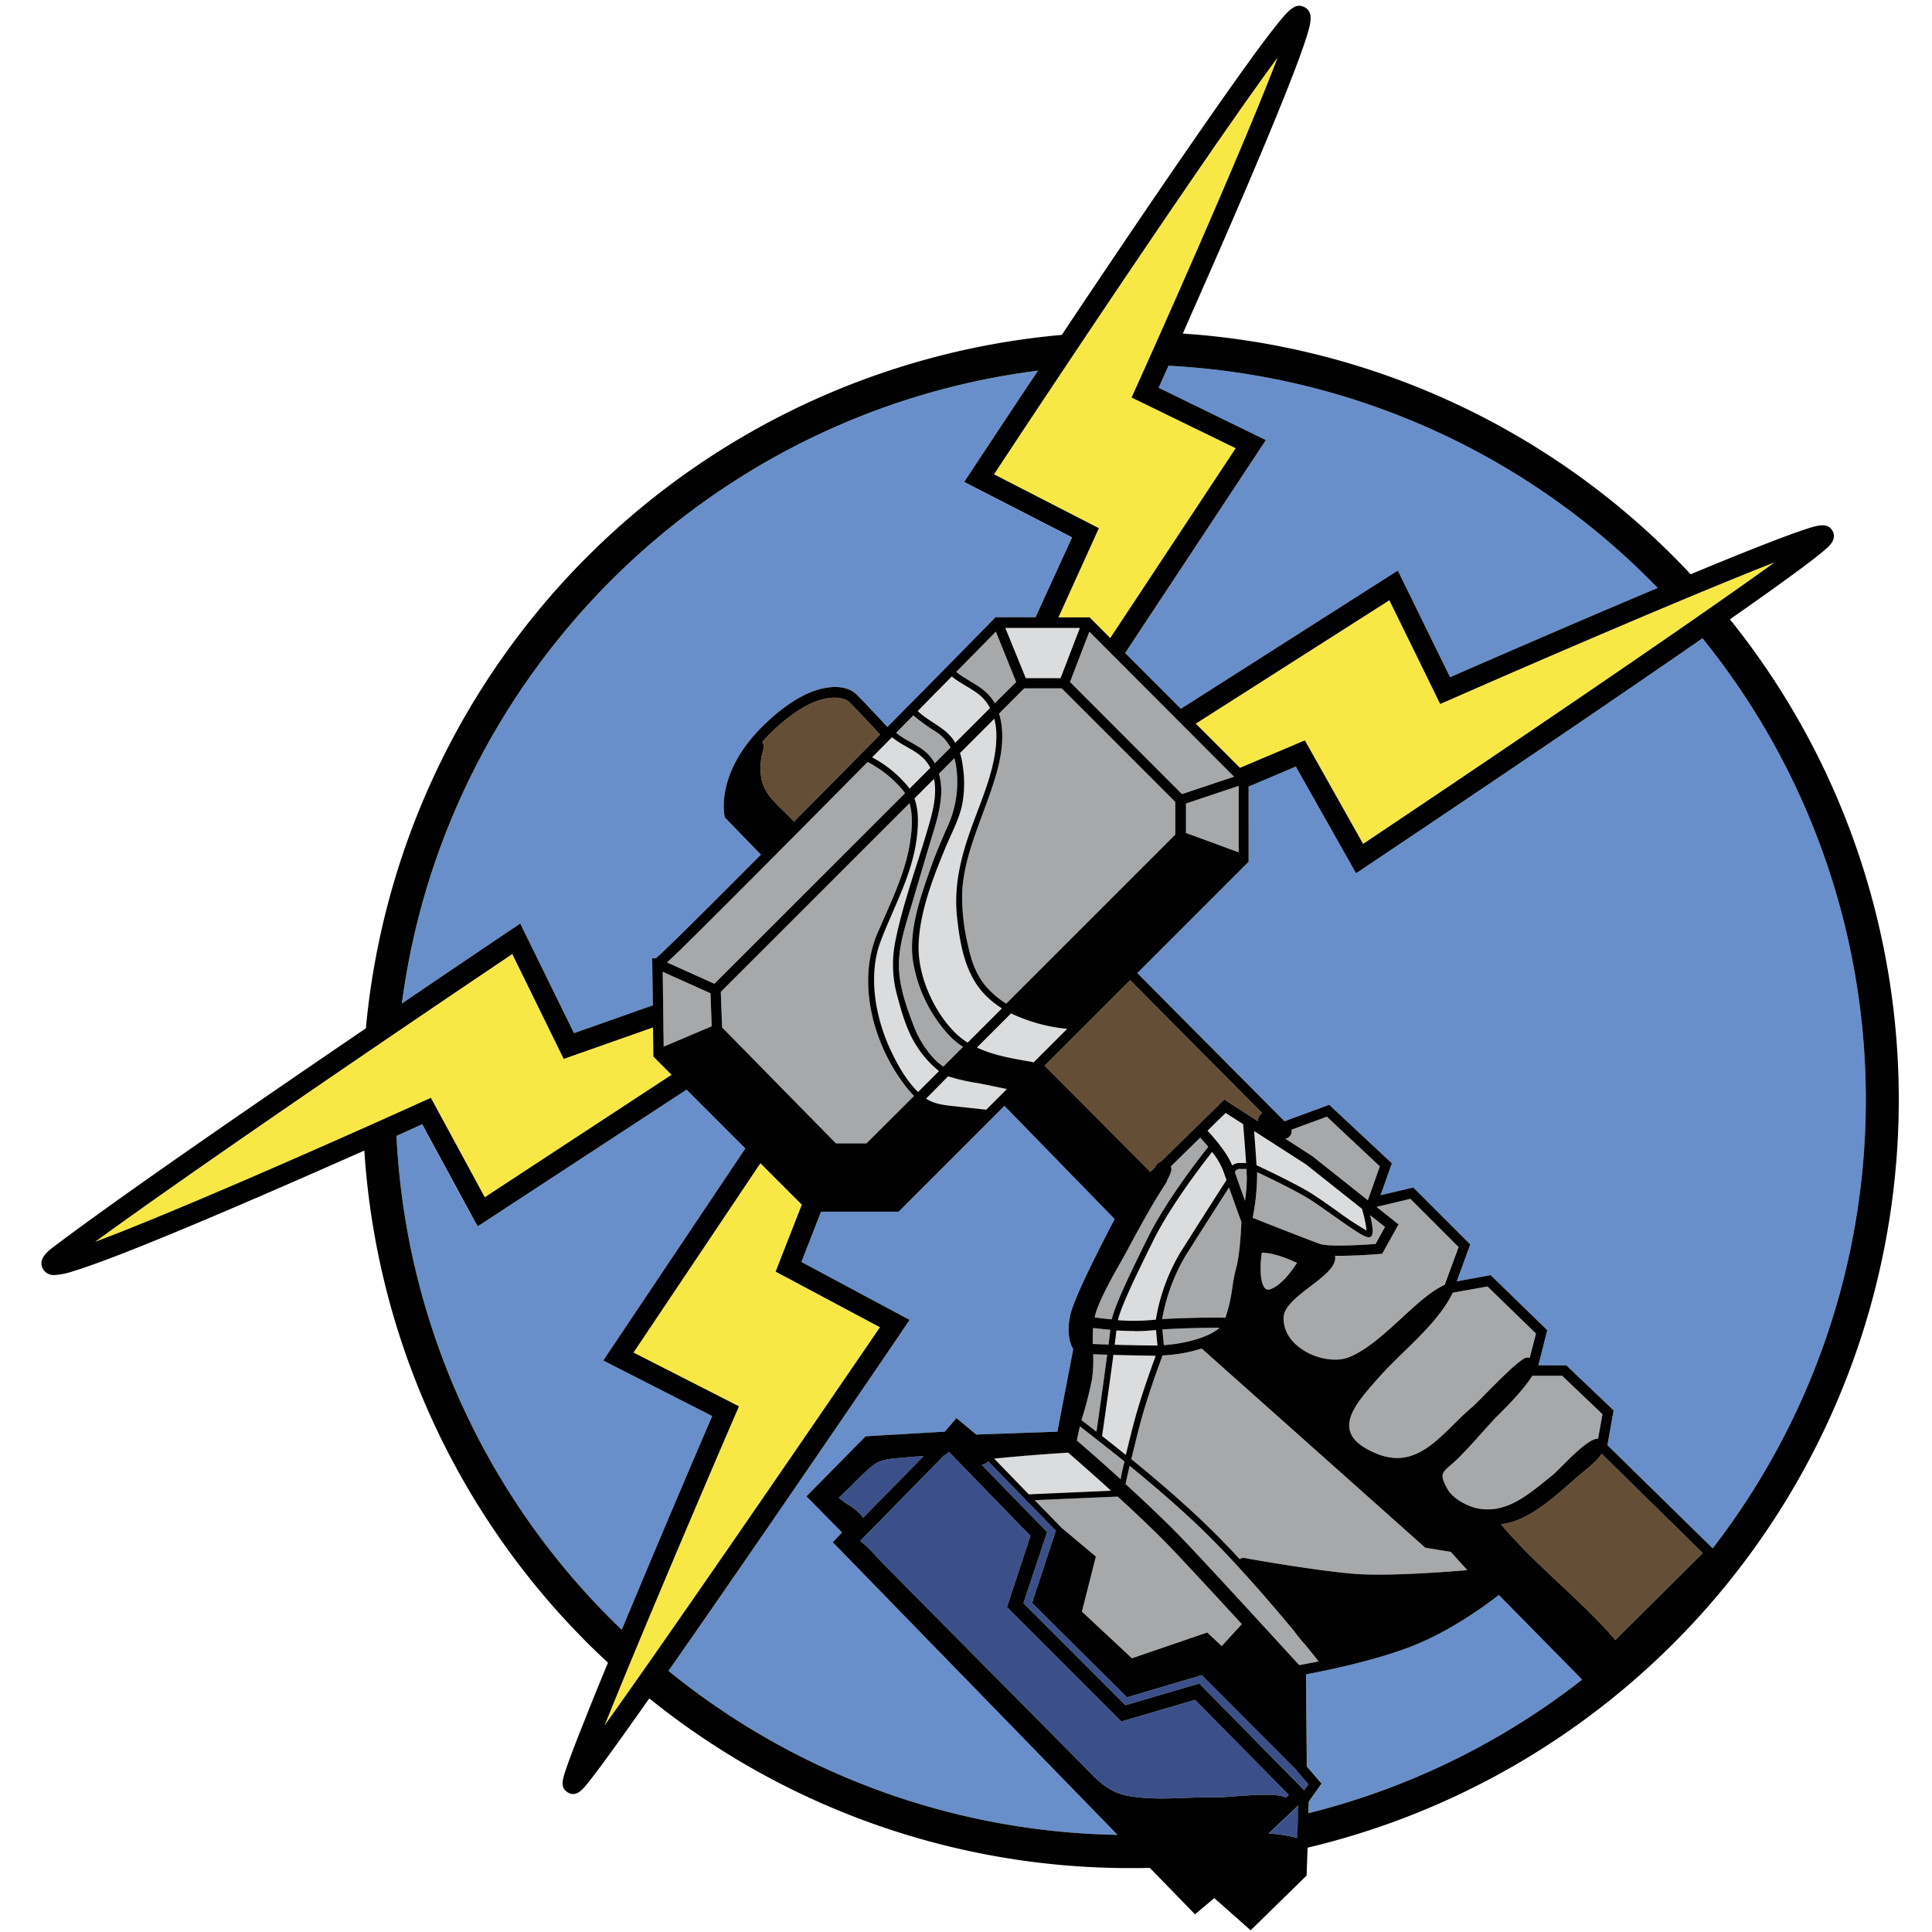 <svg xmlns="http://www.w3.org/2000/svg" viewBox="0 0 500 500"><defs><style>.cls-1{fill:#f7e845;}.cls-2{fill:#688fca;}.cls-3{fill:#654e36;}.cls-4{fill:#dbdcdd;}.cls-5{fill:#3b5089;}.cls-6{fill:#a6a8aa;}</style></defs><title>stormhammers_COLOR</title><g id="n6"><path class="cls-1" d="M459.24,145.55C437.91,161,388.75,194.34,352.77,218.4L337.7,191.61l-16.79,7.11-11.44-11.44,50.1-31.93,13.15,26.83,2.34-1C401,169.77,439.46,153.27,459.24,145.55Z"/><path class="cls-1" d="M330.65,14.89c-7.17,18.92-24.72,59-36.73,85.62l-1.07,2.36L319.8,116l-32.47,49.13L282,159.78h-8.08l10.47-23.09-27.14-13.94C280.82,87,315.68,35.09,330.65,14.89Z"/><path class="cls-1" d="M24.61,321.39c32-23.27,94.59-65.47,107.93-74.44l13.31,27.14L169,265.9l.1,7.54,4.71,4.71-48.35,31.7-13.94-25.72-2.26,1C83.07,297,43.62,314.29,24.61,321.39Z"/><path class="cls-1" d="M156.43,446.58c8.06-20.11,23.2-55.76,33.78-80.29l1-2.3-27.3-13.91,32.84-49,10.72,10.73-6.78,17.33,27,14.39C204.25,377.89,172.36,424.31,156.43,446.58Z"/></g><g id="n5"><path class="cls-2" d="M429,152.16l-7.57,3.2c-19.7,8.35-39.49,17-46.15,19.9l-13.53-27.6-56.13,35.77L291.19,169l36.42-55.11-27.76-13.54,2.55-5.69A189.72,189.72,0,0,1,429,152.16Z"/><path class="cls-2" d="M268.61,95.93c-10.12,15.18-17.36,26.17-17.48,26.36l-1.64,2.48,27.91,14.34L268,159.74l.08,0H257.64l-.39.4c-8.45,8.61-18,18.31-27.6,28-1.85-2-5.82-6.27-7.86-8.31s-5.38-2.51-9.25-1.57c-4.74,1.16-10,4.56-15.32,9.84-12,12-9.8,22.66-9.7,23.11l.08.37,9.33,9.6c-14.34,14.41-25.19,25.18-27.2,26.83h-.94l.16,12.17-20.4,7.2-13.91-28.36-2.54,1.7c-.31.21-11.93,8-28.09,19C115.2,174.45,183.16,106.75,268.61,95.93Z"/><path class="cls-2" d="M102.61,294l6.61-3,14.34,26.45L177.69,282l15.2,15.21L156.12,352.1l28.2,14.37C181.5,373,173.12,392.55,165,412q-2.17,5.15-4.1,9.78A189.74,189.74,0,0,1,102.61,294Z"/><path class="cls-2" d="M173,432.42c5.6-8,12.2-17.52,19.74-28.45,20.38-29.55,40.83-59.62,41-59.92l1.67-2.46-28-15,5.07-13h20.08l27.39-27.39,28.52,29.29c-2,3.86-10.07,19.22-11.4,24.52-1.24,5,0,8,.68,9.14l-4.1,21.37-21,.74L247.52,367l-3,3.51-20.5,1.2L208.7,387.25l9.22,9.35-2.4,2.53,73.69,75.73A189.3,189.3,0,0,1,173,432.42Z"/><path class="cls-2" d="M338.66,469.25l.1-3,3.31-4.66-3.83-4.42L338,433.32c3.95-.73,17.48-3.38,27.56-7.34s19.39-10.89,22.35-13.19l21.55,21.9A189.69,189.69,0,0,1,338.66,469.25Z"/><path class="cls-2" d="M443.24,400.74,416,374l1.6-9-12.25-11.67h-7.22l2.3-9.09L385.78,330,377,331.62l3.5-9.56-14.74-14.74-8.48,2,2.94-8.25L344,285.92l-11.58,4.26-38.08-38.34,28.8-28.8V203.57l12.22-5.18L350.94,226l2.4-1.6c.3-.2,30.71-20.52,60.56-40.87q15.2-10.37,26.7-18.34a189.85,189.85,0,0,1,2.64,235.52Z"/></g><g id="n4"><path class="cls-3" d="M418,424.49a1.4,1.4,0,0,0-.25-.43c-9.18-10.52-20.26-18.85-29.31-29.6,7.48-.64,15.2-8.33,20.65-13,.59-.51,3.87-2.93,5.44-5.21l26.14,25.68Z"/><path class="cls-3" d="M325.86,288.92a2.2,2.2,0,0,0-.26,1.26l-8.73-5.63L300.4,300.67A2.21,2.21,0,0,0,299,302l-1.3,1.27-27.34-27.47,22.13-22.13,34.19,34.42A2,2,0,0,0,325.86,288.92Z"/><path class="cls-3" d="M197.52,192.51a2.81,2.81,0,0,0-.27-.45c.58-.66,1.19-1.32,1.86-2,11.86-11.86,19.17-9.9,20.79-8.27,2,2,6.07,6.38,7.87,8.32-7.63,7.73-15.26,15.44-22.36,22.6a2.19,2.19,0,0,0-.42-.61c-5.3-5.42-9-7.51-8-15.67C197.07,195.59,197.92,193.35,197.52,192.51Z"/></g><g id="n3"><path class="cls-4" d="M247.68,237.31c.81,7.32,2.15,15.09,7.61,20.45a24.54,24.54,0,0,0,4,3.14l-8.86,8.86a19,19,0,0,1-3.28-2.6c-5.53-5.52-9.62-14.7-9.42-22.53.21-8.37,3.62-17.22,6.77-24.88,1.48-3.62,3.43-7.16,4.39-11a29.09,29.09,0,0,0,.28-10.51,18.27,18.27,0,0,0-.72-3.42l8.87-8.87a17.57,17.57,0,0,1,.54,4.67c-.09,8-3.69,15.8-6.35,23.23C248.74,221.51,246.79,229.15,247.68,237.31Z"/><path class="cls-4" d="M252.9,179.39a11,11,0,0,1,3.34,3.86l-9,9a11,11,0,0,0-2.31-2.79c-2.33-2-5.18-3.32-7.41-5.43l8.81-8.94C248.37,176.73,250.75,177.83,252.9,179.39Z"/><path class="cls-4" d="M240.5,198.24c.09.16.18.33.25.49l-5.37,5.37c-.1-.15-.21-.31-.33-.46a30.5,30.5,0,0,0-9.35-7.64l5.14-5.21C234,193.46,238.39,194.46,240.5,198.24Z"/><path class="cls-4" d="M230.64,272.08c-4-8.39-6.11-19.45-2.76-28.38s8.24-17.28,9.4-27c.39-3.34.53-6.91-.62-10.06l5.06-5.06c.77,3.72-.14,7.74-1.16,11.35-2.88,10.2-6.79,20.34-8.86,30.74a30.25,30.25,0,0,0,.44,13.82c1.13,4.27,2.48,9.09,4.87,12.86a26.25,26.25,0,0,0,6,6.85l-5.41,5.4C234.59,279.71,232.34,275.65,230.64,272.08Z"/><path class="cls-4" d="M245.39,278.54l.17.07a51,51,0,0,0,7.71,1.73l7.32,1.5-5.33,5.33-.19,0-7.72-.84c-2.66-.29-5.4-.51-7.69-2Z"/><path class="cls-4" d="M252.83,271.1l8.83-8.83a43.5,43.5,0,0,0,14.52,4L267.44,275a.68.68,0,0,0-.38-.18C262.33,274,257.24,273.18,252.83,271.1Z"/><polygon class="cls-4" points="260.18 162.45 279.47 162.45 274.45 175.48 265.46 175.48 260.18 162.45"/><path class="cls-4" d="M257.31,377.45q9.5-.93,19-1.53l.16,0c2.61,2.27,6.67,5.83,11.1,9.85l-21.3.93Z"/><path class="cls-4" d="M316.57,303l.84,2.4c-1.79,2.78-7.54,11.76-11.86,18.62a49.71,49.71,0,0,0-6.42,17.51l-1.56.13a53.36,53.36,0,0,1-8.27,0c1-4,4.75-11.65,9.1-20.47,4.53-9.18,12.78-19.88,15.3-23.06A19.21,19.21,0,0,1,316.57,303Z"/><path class="cls-4" d="M293.59,344.46c1.41,0,2.83-.05,4.22-.18l1.39-.11.37,4c-2.49,0-6.95-.07-11.06-.2.19-1.52.34-2.79.43-3.68C290.44,344.39,292,344.46,293.59,344.46Z"/><path class="cls-4" d="M298.45,350.84h.68c-1.19,3.2-3.83,10.51-5.53,16.85-.77,2.88-1.54,6-2.21,8.8-2.21-1.78-4.28-3.43-6.15-4.89.41-2.83,1.94-13.49,2.93-21C291.8,350.74,295.75,350.84,298.45,350.84Z"/><path class="cls-4" d="M320.9,300.93a3.06,3.06,0,0,0-2,.65c-1.35-3.36-4.74-7.25-6.39-9l4.7-4.6,4.53,2.91c.14,1.67.52,6.25.75,10.06Z"/><path class="cls-4" d="M338,301.35l14.46,11.48a29.5,29.5,0,0,1,1.19,5.62,83.91,83.91,0,0,1-7.85-5.2c-2.43-1.72-4.95-3.5-6.74-4.59-3.88-2.37-11.08-5.8-13.88-7.11-.16-2.94-.43-6.47-.63-8.85Z"/></g><g id="n2"><path class="cls-5" d="M239,376.86l-15.63,15.93,0,0a12.2,12.2,0,0,0-3.39-3.13,15,15,0,0,1-2.89-2.1c3-2.61,5.58-5.72,8.72-8.24,2.37-1.91,5.43-1.86,8.36-2.1C235.72,377,237.34,376.93,239,376.86Z"/><path class="cls-5" d="M315,465.15c-7.37-.18-15.75,1-23-.37-5.56-1-8.33-4.46-12.47-8.64-17.06-17.25-34-34.27-51.1-51.6-1.44-1.46-3.87-4.39-5.83-5.72l21.79-22.21a2.36,2.36,0,0,0,1.15-.9l21.14,21.77L260.6,415.9l29.62,29.62,19.07-5.6,24.24,24.59-.76.72C329.88,463.57,318,465.23,315,465.15Z"/><path class="cls-5" d="M335.76,475.68a3.61,3.61,0,0,0-.6-.17,41.76,41.76,0,0,0-6.8-1l7.7-7.27Z"/><path class="cls-5" d="M337.59,463.31,310.38,435.7l-19.09,5.61-26.42-26.42L271,396.5l-17-17.46a2.54,2.54,0,0,0,1.76-.84l9.62,9.87v.25h.23l7.63,7.83-6.14,18.69,24.57,24.43,19.37-5.74,24.49,24.59v.09l3.1,3.58Z"/></g><g id="n1"><path class="cls-6" d="M335.65,326.83c-1.61,2.4-4,5.69-6.82,6.79-3.41,1.32-2.62-8.12-2.27-9.44C329.65,324.28,332.88,325.56,335.65,326.83Z"/><path class="cls-6" d="M374.69,385.5c-2.78-4.87-1.06-4.37,2.9-8.34,3.25-3.26,6.11-6.69,9.21-10,.88-.95,7.11-6.8,9.73-11.12h7.75L414.72,366l-1.14,6.37c-2.77-.34-9.93,7.93-11.87,9.46-5.74,4.55-11.92,10.44-20,8.38C379.49,389.61,376,387.78,374.69,385.5Z"/><path class="cls-6" d="M395.88,351.36a6,6,0,0,0-.76,0c-2,0-12.26,11.23-14.2,12.85-7.39,6.16-13.56,16.48-24.52,12.05-12.71-5.13-6.06-12.41.13-19.45,5.57-6.33,13.28-12.32,17.79-19.35a22.93,22.93,0,0,0,1.63-2.91l9-1.61,12.56,12.19Z"/><path class="cls-6" d="M373.84,332.46a26,26,0,0,0-4.4,2.77c-6.05,4.55-13.37,13.2-20.38,16-6,2.4-17.22-2.27-16.92-10.3.21-5.7,14.22-10.72,13.32-15.86a.61.61,0,0,0,0-.09c4.61.1,10.57-.39,11.48-.46l.71-.06,4.23-7.61-5.69-4.52,8.76-2.08,12.48,12.48Z"/><path class="cls-6" d="M172.63,249.08c1.91-1.74,5.53-5.28,12.78-12.51s17.52-17.54,30.21-30.36l8.92-9a29.41,29.41,0,0,1,9.17,7.36,7.26,7.26,0,0,1,.5.73L184.89,254.6Z"/><polygon class="cls-6" points="184.19 265.62 171.76 270.87 171.51 251.51 183.88 257.07 184.19 265.62"/><path class="cls-6" d="M263,176.49,257.45,182a11.62,11.62,0,0,0-2.08-2.67c-2.34-2.24-5.42-3.42-7.89-5.44l10.25-10.42Z"/><path class="cls-6" d="M243,200.23l4-4a23.4,23.4,0,0,1,.7,4.8,27.49,27.49,0,0,1-2.66,13.28c-1.59,3.62-3.12,7.25-4.43,11-2.53,7.26-5.41,15.46-4.36,23.25A37,37,0,0,0,245.68,268a19.69,19.69,0,0,0,3.56,2.93l-5.1,5.1c-3.58-2.44-6.36-7-7.73-10.67-1.8-4.75-3.63-9.84-3.77-15-.14-5.53,1.72-10.9,3.28-16.14l4.35-14.7c1.29-4.37,2.91-8.78,3.27-13.35A17.13,17.13,0,0,0,243,200.23Z"/><path class="cls-6" d="M242.52,189.57a11.27,11.27,0,0,1,3.48,3.91l-4.07,4.07a11.08,11.08,0,0,0-1-1.51c-2.33-3-6.17-4-9-6.38l4.44-4.5A52.6,52.6,0,0,0,242.52,189.57Z"/><path class="cls-6" d="M235.39,207.87c1,3.46.57,7.47,0,10.92-1.41,8-5.13,15.3-8.3,22.73-5.48,12.82-1,28.94,7.27,39.58a27.34,27.34,0,0,0,2.2,2.53L224.25,295.9h-7.91l-29.46-30-.34-9.2Z"/><path class="cls-6" d="M260.42,259.74a22.92,22.92,0,0,1-4.83-4c-2.89-3.15-4.18-6.92-5.05-11A54.65,54.65,0,0,1,249,231.2c.34-8,3.48-15.49,6.17-22.91,2.33-6.43,4.88-13.49,4.06-20.43a16.93,16.93,0,0,0-.68-3.19l6.52-6.52h9.7l29.39,29.39V216Z"/><polygon class="cls-6" points="276.92 176.48 281.92 163.51 319.37 200.96 305.9 205.46 276.92 176.48"/><polygon class="cls-6" points="306.87 207.94 320.5 203.39 320.5 220.57 306.87 215.57 306.87 207.94"/><path class="cls-6" d="M334.27,292.35,343.4,289l13.7,12.85L354,310.62l-14.37-11.41-7-4.52a2,2,0,0,0,1.42-1A2.22,2.22,0,0,0,334.27,292.35Z"/><path class="cls-6" d="M274.76,395.33l-6.94-7.12,21.48-.93c5.16,4.72,10.62,9.9,14.75,14.28,4.77,5.06,11.43,12.26,17.37,18.73L316.19,426l-3.76-3.51-19.48,6.67L280,417.08l3.61-14.25Z"/><path class="cls-6" d="M354.59,314.52l3.82,3L356,321.94c-4.81.38-12.41.69-14.35,0-2.55-.89-14-5.39-17.46-6.77a59.84,59.84,0,0,0,1.15-10.95c0-.28,0-.58,0-.88,3.16,1.5,9.5,4.56,13,6.67,1.74,1.06,4.24,2.83,6.65,4.53,7.79,5.51,9.09,6.21,9.95,5.36C355.06,319.67,355.72,319,354.59,314.52Z"/><path class="cls-6" d="M322.64,304.31a42.27,42.27,0,0,1-.47,6.46c-.86-2.39-1.87-5.23-2.62-7.39a1.41,1.41,0,0,1,.24-.44,1.38,1.38,0,0,1,1.12-.41h1.66C322.6,303.17,322.62,303.77,322.64,304.31Z"/><path class="cls-6" d="M301.17,348.11l-.38-4.05c5.57-.36,11.52-.43,14.77-.44l-.19.19C312.45,346.29,306.23,347.8,301.17,348.11Z"/><path class="cls-6" d="M300.78,341.38a48.69,48.69,0,0,1,6.13-16.55c3.87-6.15,8.9-14,11.18-17.56,1.33,3.73,2.83,7.91,3.21,8.95-.06,1.42-.38,8.54-1.41,12.09a43,43,0,0,0-.93,4.78,40.8,40.8,0,0,1-1.79,7.87C314.7,340.94,307.5,341,300.78,341.38Z"/><path class="cls-6" d="M306.75,399c-4.33-4.59-10.09-10-15.46-14.94.28-1.24.64-2.87,1.07-4.7,6.42,5.25,13.65,11.45,19.71,17.4C320.43,405,329,415,334.91,422.11a41.91,41.91,0,0,0,3.07,3.76c1.39,1.72,2.51,3.13,3.27,4.1-2.9.59-4.77.91-4.83.92l-.22,0C330.94,425.15,315.62,408.38,306.75,399Z"/><path class="cls-6" d="M322,403.2a1.32,1.32,0,0,0-1.13.33c-2.52-2.72-5.1-5.4-7.66-7.91-6.29-6.18-13.82-12.62-20.42-18,.71-3,1.54-6.39,2.37-9.51,1.8-6.72,4.68-14.57,5.71-17.32A40.08,40.08,0,0,0,311,349l57.57,51.29.29.26,6.59,1.07,4.29,4.73c-5.88.5-20.15,1.57-28.73,1C340,406.47,322.16,403.23,322,403.2Z"/><path class="cls-6" d="M303,301.88l7.61-7.46c.55.6,1.3,1.43,2.09,2.39-2.23,2.8-11,14-15.71,23.64-4.6,9.31-8.27,16.93-9.28,21-1.6-.14-3.1-.33-4.41-.51a15.56,15.56,0,0,1,.73-2.46c2.16-5.48,5.46-10.67,8.22-15.86,3-5.56,6-11.09,9.46-16.36a2.42,2.42,0,0,0,.35-.82,11.51,11.51,0,0,0,1-2.24A1.92,1.92,0,0,0,303,301.88Z"/><path class="cls-6" d="M287.34,344.15c-.09.89-.24,2.19-.44,3.76l-4.07-.15a40.15,40.15,0,0,1,.08-4.13C284.22,343.83,285.73,344,287.34,344.15Z"/><path class="cls-6" d="M282.9,350.44l3.65.13c-.9,6.81-2.24,16.21-2.77,19.9-1.48-1.15-2.8-2.16-3.89-3a90.88,90.88,0,0,0,2.76-10.77A34.93,34.93,0,0,0,282.9,350.44Z"/><path class="cls-6" d="M291,378.23c-.4,1.73-.76,3.3-1,4.58-4.57-4.15-8.73-7.79-11.3-10,.21-1.23.49-2.44.8-3.65C282.26,371.3,286.37,374.49,291,378.23Z"/></g><g id="Base"><path d="M475.78,207.28a197.7,197.7,0,0,0-28.08-47c2.74-1.91,5.27-3.7,7.58-5.33,5.91-4.19,10.45-7.5,13.5-9.84,1.7-1.3,2.94-2.31,3.8-3.07s2.85-2.53,1.69-4.62c-1.32-2.37-4-1.46-7.77-.2-2.67.9-6.5,2.33-11.4,4.26s-10.68,4.28-17.56,7.14c-1.42-1.52-2.86-3-4.34-4.5A198,198,0,0,0,306.11,86.33C310,77.46,315.09,66,320,54.57c6.05-14,10.74-25.31,13.94-33.49,1.91-4.89,3.31-8.73,4.16-11.42,1-3.21,2.06-6.53-.55-7.83-2.42-1.21-4.23.91-7.78,5.41-2.39,3-5.72,7.55-9.91,13.43-7,9.87-16.6,23.73-28.43,41.22C285.74,70.34,280,78.83,274.8,86.67A198.59,198.59,0,0,0,94.69,266.13C67.36,284.74,32,309,14.06,322.54c-1.55,1.16-4.44,3.33-2.91,5.91a3.17,3.17,0,0,0,3,1.52,18.22,18.22,0,0,0,4.84-1c2.71-.82,6.56-2.19,11.45-4.07,8.16-3.15,19.37-7.78,33.32-13.78,10.94-4.7,21.88-9.52,30.53-13.36a198.06,198.06,0,0,0,57.79,127.49c1.72,1.72,3.48,3.4,5.26,5.05-2.36,5.72-4.38,10.67-6,14.8-1.92,4.8-3.36,8.55-4.29,11.14-1.48,4.14-2.23,6.22-.21,7.57a2.62,2.62,0,0,0,1.47.48c1.46,0,2.62-1.39,3.26-2.15s1.66-2.08,2.93-3.76c2.28-3,5.54-7.54,9.69-13.39l3.85-5.45a198,198,0,0,0,124.64,43.92c1.63,0,3.26,0,4.88-.07l10.84,11.14.86.89,5-4.19,9.41,8.33,14.48-14.18.25-7.2A199,199,0,0,0,475.78,207.28Zm-16.54-61.72C437.91,161,388.75,194.34,352.77,218.4L337.7,191.61l-16.79,7.11-11.44-11.44,50.1-31.93,13.15,26.83,2.34-1C401,169.77,439.46,153.27,459.24,145.55Zm-125,146.8L343.4,289l13.7,12.85L354,310.62l-14.37-11.41-7-4.52a2,2,0,0,0,1.42-1A2.22,2.22,0,0,0,334.27,292.35Zm-59.51,103-6.94-7.12,21.48-.93c5.16,4.72,10.62,9.9,14.75,14.28,4.77,5.06,11.43,12.26,17.37,18.73L316.19,426l-3.76-3.51-19.48,6.67L280,417.08l3.61-14.25Zm-17.44-17.88q9.5-.93,19-1.53l.16,0c2.61,2.27,6.67,5.83,11.1,9.85l-21.3.93ZM303,301.88l7.61-7.46c.55.6,1.3,1.43,2.09,2.39-2.23,2.8-11,14-15.71,23.64-4.6,9.31-8.27,16.93-9.28,21-1.6-.14-3.1-.33-4.41-.51a15.56,15.56,0,0,1,.73-2.46c2.16-5.48,5.46-10.67,8.22-15.86,3-5.56,6-11.09,9.46-16.36a2.42,2.42,0,0,0,.35-.82,11.51,11.51,0,0,0,1-2.24A1.92,1.92,0,0,0,303,301.88Zm51.61,12.64,3.82,3L356,321.94c-4.81.38-12.41.69-14.35,0-2.55-.89-14-5.39-17.46-6.77a59.84,59.84,0,0,0,1.15-10.95c0-.28,0-.58,0-.88,3.16,1.5,9.5,4.56,13,6.67,1.74,1.06,4.24,2.83,6.65,4.53,7.79,5.51,9.09,6.21,9.95,5.36C355.06,319.67,355.72,319,354.59,314.52Zm-18.94,12.31c-1.61,2.4-4,5.69-6.82,6.79-3.41,1.32-2.62-8.12-2.27-9.44C329.65,324.28,332.88,325.56,335.65,326.83Zm-13-22.52a42.27,42.27,0,0,1-.47,6.46c-.86-2.39-1.87-5.23-2.62-7.39a1.41,1.41,0,0,1,.24-.44,1.38,1.38,0,0,1,1.12-.41h1.66C322.6,303.17,322.62,303.77,322.64,304.31Zm-21.47,43.8-.38-4.05c5.57-.36,11.52-.43,14.77-.44l-.19.19C312.45,346.29,306.23,347.8,301.17,348.11ZM316.57,303l.84,2.4c-1.79,2.78-7.54,11.76-11.86,18.62a49.71,49.71,0,0,0-6.42,17.51l-1.56.13a53.36,53.36,0,0,1-8.27,0c1-4,4.75-11.65,9.1-20.47,4.53-9.18,12.78-19.88,15.3-23.06A19.21,19.21,0,0,1,316.57,303Zm-23,41.5c1.41,0,2.83-.05,4.22-.18l1.39-.11.37,4c-2.49,0-6.95-.07-11.06-.2.19-1.52.34-2.79.43-3.68C290.44,344.39,292,344.46,293.59,344.46Zm4.86,6.38h.68c-1.19,3.2-3.83,10.51-5.53,16.85-.77,2.88-1.54,6-2.21,8.8-2.21-1.78-4.28-3.43-6.15-4.89.41-2.83,1.94-13.49,2.93-21C291.8,350.74,295.75,350.84,298.45,350.84Zm2.33-9.46a48.69,48.69,0,0,1,6.13-16.55c3.87-6.15,8.9-14,11.18-17.56,1.33,3.73,2.83,7.91,3.21,8.95-.06,1.42-.38,8.54-1.41,12.09a43,43,0,0,0-.93,4.78,40.8,40.8,0,0,1-1.79,7.87C314.7,340.94,307.5,341,300.78,341.38Zm20.13-40.45a3.06,3.06,0,0,0-2,.65c-1.35-3.36-4.74-7.25-6.39-9l4.7-4.6,4.53,2.91c.14,1.67.52,6.25.75,10.06Zm-33.56,43.23c-.09.89-.24,2.19-.44,3.76l-4.07-.15a40.15,40.15,0,0,1,.08-4.13C284.22,343.83,285.73,344,287.34,344.15Zm-4.44,6.28,3.65.13c-.9,6.81-2.24,16.21-2.77,19.9-1.48-1.15-2.8-2.16-3.89-3a90.88,90.88,0,0,0,2.76-10.77A34.93,34.93,0,0,0,282.9,350.44ZM291,378.23c-.4,1.73-.76,3.3-1,4.58-4.57-4.15-8.73-7.79-11.3-10,.21-1.23.49-2.44.8-3.65C282.26,371.3,286.37,374.49,291,378.23ZM306.75,399c-4.33-4.59-10.09-10-15.46-14.94.28-1.24.64-2.87,1.07-4.7,6.42,5.25,13.65,11.45,19.71,17.4C320.43,405,329,415,334.91,422.11a41.91,41.91,0,0,0,3.07,3.76c1.39,1.72,2.51,3.13,3.27,4.1-2.9.59-4.77.91-4.83.92l-.22,0C330.94,425.15,315.62,408.38,306.75,399ZM322,403.2a1.32,1.32,0,0,0-1.13.33c-2.52-2.72-5.1-5.4-7.66-7.91-6.29-6.18-13.82-12.62-20.42-18,.71-3,1.54-6.39,2.37-9.51,1.8-6.72,4.68-14.57,5.71-17.32A40.08,40.08,0,0,0,311,349l57.57,51.29.29.26,6.59,1.07,4.29,4.73c-5.88.5-20.15,1.57-28.73,1C340,406.47,322.16,403.23,322,403.2Zm52.7-17.69c-2.78-4.87-1.06-4.37,2.9-8.34,3.25-3.26,6.11-6.69,9.21-10,.88-.95,7.11-6.8,9.73-11.12h7.75L414.72,366l-1.14,6.37c-2.77-.34-9.93,7.93-11.87,9.46-5.74,4.55-11.92,10.44-20,8.38C379.49,389.61,376,387.78,374.69,385.5Zm21.19-34.15a6,6,0,0,0-.76,0c-2,0-12.26,11.23-14.2,12.85-7.39,6.16-13.56,16.48-24.52,12.05-12.71-5.13-6.06-12.41.13-19.45,5.57-6.33,13.28-12.32,17.79-19.35a22.93,22.93,0,0,0,1.63-2.91l9-1.61,12.56,12.19Zm-22-18.89a26,26,0,0,0-4.4,2.77c-6.05,4.55-13.37,13.2-20.38,16-6,2.4-17.22-2.27-16.92-10.3.21-5.7,14.22-10.72,13.32-15.86a.61.61,0,0,0,0-.09c4.61.1,10.57-.39,11.48-.46l.71-.06,4.23-7.61-5.69-4.52,8.76-2.08,12.48,12.48ZM338,301.35l14.46,11.48a29.5,29.5,0,0,1,1.19,5.62,83.91,83.91,0,0,1-7.85-5.2c-2.43-1.72-4.95-3.5-6.74-4.59-3.88-2.37-11.08-5.8-13.88-7.11-.16-2.94-.43-6.47-.63-8.85Zm-12.15-12.43a2.2,2.2,0,0,0-.26,1.26l-8.73-5.63L300.4,300.67A2.21,2.21,0,0,0,299,302l-1.3,1.27-27.34-27.47,22.13-22.13,34.19,34.42A2,2,0,0,0,325.86,288.92ZM172.63,249.08c1.91-1.74,5.53-5.28,12.78-12.51s17.52-17.54,30.21-30.36l8.92-9a29.41,29.41,0,0,1,9.17,7.36,7.26,7.26,0,0,1,.5.73L184.89,254.6Zm11.56,16.53-12.43,5.26-.25-19.37,12.37,5.56Zm13.33-73.1a2.81,2.81,0,0,0-.27-.45c.58-.66,1.19-1.32,1.86-2,11.86-11.86,19.17-9.9,20.79-8.27,2,2,6.07,6.38,7.87,8.32-7.63,7.73-15.26,15.44-22.36,22.6a2.19,2.19,0,0,0-.42-.61c-5.3-5.42-9-7.51-8-15.67C197.07,195.59,197.92,193.35,197.52,192.51Zm65.47-16L257.45,182a11.62,11.62,0,0,0-2.08-2.67c-2.34-2.24-5.42-3.42-7.89-5.44l10.25-10.42Zm-2.81-14h19.29l-5,13h-9Zm-12.5,74.86c.81,7.32,2.15,15.09,7.61,20.45a24.54,24.54,0,0,0,4,3.14l-8.86,8.86a19,19,0,0,1-3.28-2.6c-5.53-5.52-9.62-14.7-9.42-22.53.21-8.37,3.62-17.22,6.77-24.88,1.48-3.62,3.43-7.16,4.39-11a29.09,29.09,0,0,0,.28-10.51,18.27,18.27,0,0,0-.72-3.42l8.87-8.87a17.57,17.57,0,0,1,.54,4.67c-.09,8-3.69,15.8-6.35,23.23C248.74,221.51,246.79,229.15,247.68,237.31ZM243,200.23l4-4a23.4,23.4,0,0,1,.7,4.8,27.49,27.49,0,0,1-2.66,13.28c-1.59,3.62-3.12,7.25-4.43,11-2.53,7.26-5.41,15.46-4.36,23.25A37,37,0,0,0,245.68,268a19.69,19.69,0,0,0,3.56,2.93l-5.1,5.1c-3.58-2.44-6.36-7-7.73-10.67-1.8-4.75-3.63-9.84-3.77-15-.14-5.53,1.72-10.9,3.28-16.14l4.35-14.7c1.29-4.37,2.91-8.78,3.27-13.35A17.13,17.13,0,0,0,243,200.23Zm9.88-20.85a11,11,0,0,1,3.34,3.86l-9,9a11,11,0,0,0-2.31-2.79c-2.33-2-5.18-3.32-7.41-5.43l8.81-8.94C248.37,176.73,250.75,177.83,252.9,179.39Zm-10.37,10.18a11.27,11.27,0,0,1,3.48,3.91l-4.07,4.07a11.08,11.08,0,0,0-1-1.51c-2.33-3-6.17-4-9-6.38l4.44-4.5A52.6,52.6,0,0,0,242.52,189.57Zm-2,8.68c.09.16.18.33.25.49l-5.37,5.37c-.1-.15-.21-.31-.33-.46a30.5,30.5,0,0,0-9.35-7.64l5.14-5.21C234,193.46,238.39,194.46,240.5,198.24Zm-5.12,9.63c1,3.46.57,7.47,0,10.92-1.41,8-5.13,15.3-8.3,22.73-5.48,12.82-1,28.94,7.27,39.58a27.34,27.34,0,0,0,2.2,2.53L224.25,295.9h-7.91l-29.46-30-.34-9.2Zm-4.75,64.21c-4-8.39-6.11-19.45-2.76-28.38s8.24-17.28,9.4-27c.39-3.34.53-6.91-.62-10.06l5.06-5.06c.77,3.72-.14,7.74-1.16,11.35-2.88,10.2-6.79,20.34-8.86,30.74a30.25,30.25,0,0,0,.44,13.82c1.13,4.27,2.48,9.09,4.87,12.86a26.25,26.25,0,0,0,6,6.85l-5.41,5.4C234.59,279.71,232.34,275.65,230.64,272.08Zm14.75,6.46.17.07a51,51,0,0,0,7.71,1.73l7.32,1.5-5.33,5.33-.19,0-7.72-.84c-2.66-.29-5.4-.51-7.69-2Zm7.44-7.44,8.83-8.83a43.5,43.5,0,0,0,14.52,4L267.44,275a.68.68,0,0,0-.38-.18C262.33,274,257.24,273.18,252.83,271.1Zm7.59-11.36a22.92,22.92,0,0,1-4.83-4c-2.89-3.15-4.18-6.92-5.05-11A54.65,54.65,0,0,1,249,231.2c.34-8,3.48-15.49,6.17-22.91,2.33-6.43,4.88-13.49,4.06-20.43a16.93,16.93,0,0,0-.68-3.19l6.52-6.52h9.7l29.39,29.39V216Zm16.5-83.25,5-13L319.37,201l-13.47,4.5Zm30,31.46,13.63-4.56v17.18l-13.63-5ZM429,152.16l-7.57,3.2c-19.7,8.35-39.49,17-46.15,19.9l-13.53-27.6-56.13,35.77L291.19,169l36.42-55.11-27.76-13.54,2.55-5.69A189.72,189.72,0,0,1,429,152.16ZM330.65,14.89c-7.17,18.92-24.72,59-36.73,85.62l-1.07,2.36L319.8,116l-32.47,49.13L282,159.78h-8.08l10.47-23.09-27.14-13.94C280.82,87,315.68,35.09,330.65,14.89Zm-62,81c-10.12,15.18-17.36,26.17-17.48,26.36l-1.64,2.48,27.91,14.34L268,159.74l.08,0H257.64l-.39.4c-8.45,8.61-18,18.31-27.6,28-1.85-2-5.82-6.27-7.86-8.31s-5.38-2.51-9.25-1.57c-4.74,1.16-10,4.56-15.32,9.84-12,12-9.8,22.66-9.7,23.11l.08.37,9.33,9.6c-14.34,14.41-25.19,25.18-27.2,26.83h-.94l.16,12.17-20.4,7.2-13.91-28.36-2.54,1.7c-.31.21-11.93,8-28.09,19C115.2,174.45,183.16,106.75,268.61,95.93Zm-244,225.46c32-23.27,94.59-65.47,107.93-74.44l13.31,27.14L169,265.9l.1,7.54,4.71,4.71-48.35,31.7-13.94-25.72-2.26,1C83.07,297,43.62,314.29,24.61,321.39Zm78-27.39,6.61-3,14.34,26.45L177.69,282l15.2,15.21L156.12,352.1l28.2,14.37C181.5,373,173.12,392.55,165,412q-2.17,5.15-4.1,9.78A189.74,189.74,0,0,1,102.61,294Zm53.82,152.58c8.06-20.11,23.2-55.76,33.78-80.29l1-2.3-27.3-13.91,32.84-49,10.72,10.73-6.78,17.33,27,14.39C204.25,377.89,172.36,424.31,156.43,446.58ZM173,432.42c5.6-8,12.2-17.52,19.74-28.45,20.38-29.55,40.83-59.62,41-59.92l1.67-2.46-28-15,5.07-13h20.08l27.39-27.39,28.52,29.29c-2,3.86-10.07,19.22-11.4,24.52-1.24,5,0,8,.68,9.14l-4.1,21.37-21,.74L247.52,367l-3,3.51-20.5,1.2L208.7,387.25l9.22,9.35-2.4,2.53,73.69,75.73A189.3,189.3,0,0,1,173,432.42Zm66-55.55-15.63,15.93,0,0a12.2,12.2,0,0,0-3.39-3.13,15,15,0,0,1-2.89-2.1c3-2.61,5.58-5.72,8.72-8.24,2.37-1.91,5.43-1.86,8.36-2.1C235.72,377,237.34,376.93,239,376.86ZM315,465.15c-7.37-.18-15.75,1-23-.37-5.56-1-8.33-4.46-12.47-8.64-17.06-17.25-34-34.27-51.1-51.6-1.44-1.46-3.87-4.39-5.83-5.72l21.79-22.21a2.36,2.36,0,0,0,1.15-.9l21.14,21.77L260.6,415.9l29.62,29.62,19.07-5.6,24.24,24.59-.76.72C329.88,463.57,318,465.23,315,465.15Zm20.72,10.53a3.61,3.61,0,0,0-.6-.17,41.76,41.76,0,0,0-6.8-1l7.7-7.27Zm1.83-12.37L310.38,435.7l-19.09,5.61-26.42-26.42L271,396.5l-17-17.46a2.54,2.54,0,0,0,1.76-.84l9.62,9.87v.25h.23l7.63,7.83-6.14,18.69,24.57,24.43,19.37-5.74,24.49,24.59v.09l3.1,3.58Zm1.07,5.94.1-3,3.31-4.66-3.83-4.42L338,433.32c3.95-.73,17.48-3.38,27.56-7.34s19.39-10.89,22.35-13.19l21.55,21.9A189.69,189.69,0,0,1,338.66,469.25ZM418,424.49a1.4,1.4,0,0,0-.25-.43c-9.18-10.52-20.26-18.85-29.31-29.6,7.48-.64,15.2-8.33,20.65-13,.59-.51,3.87-2.93,5.44-5.21l26.14,25.68Zm25.26-23.75L416,374l1.6-9-12.25-11.67h-7.22l2.3-9.09L385.78,330,377,331.62l3.5-9.56-14.74-14.74-8.48,2,2.94-8.25L344,285.92l-11.58,4.26-38.08-38.34,28.8-28.8V203.57l12.22-5.18L350.94,226l2.4-1.6c.3-.2,30.71-20.52,60.56-40.87q15.2-10.37,26.7-18.34a189.85,189.85,0,0,1,2.64,235.52Z"/></g></svg>